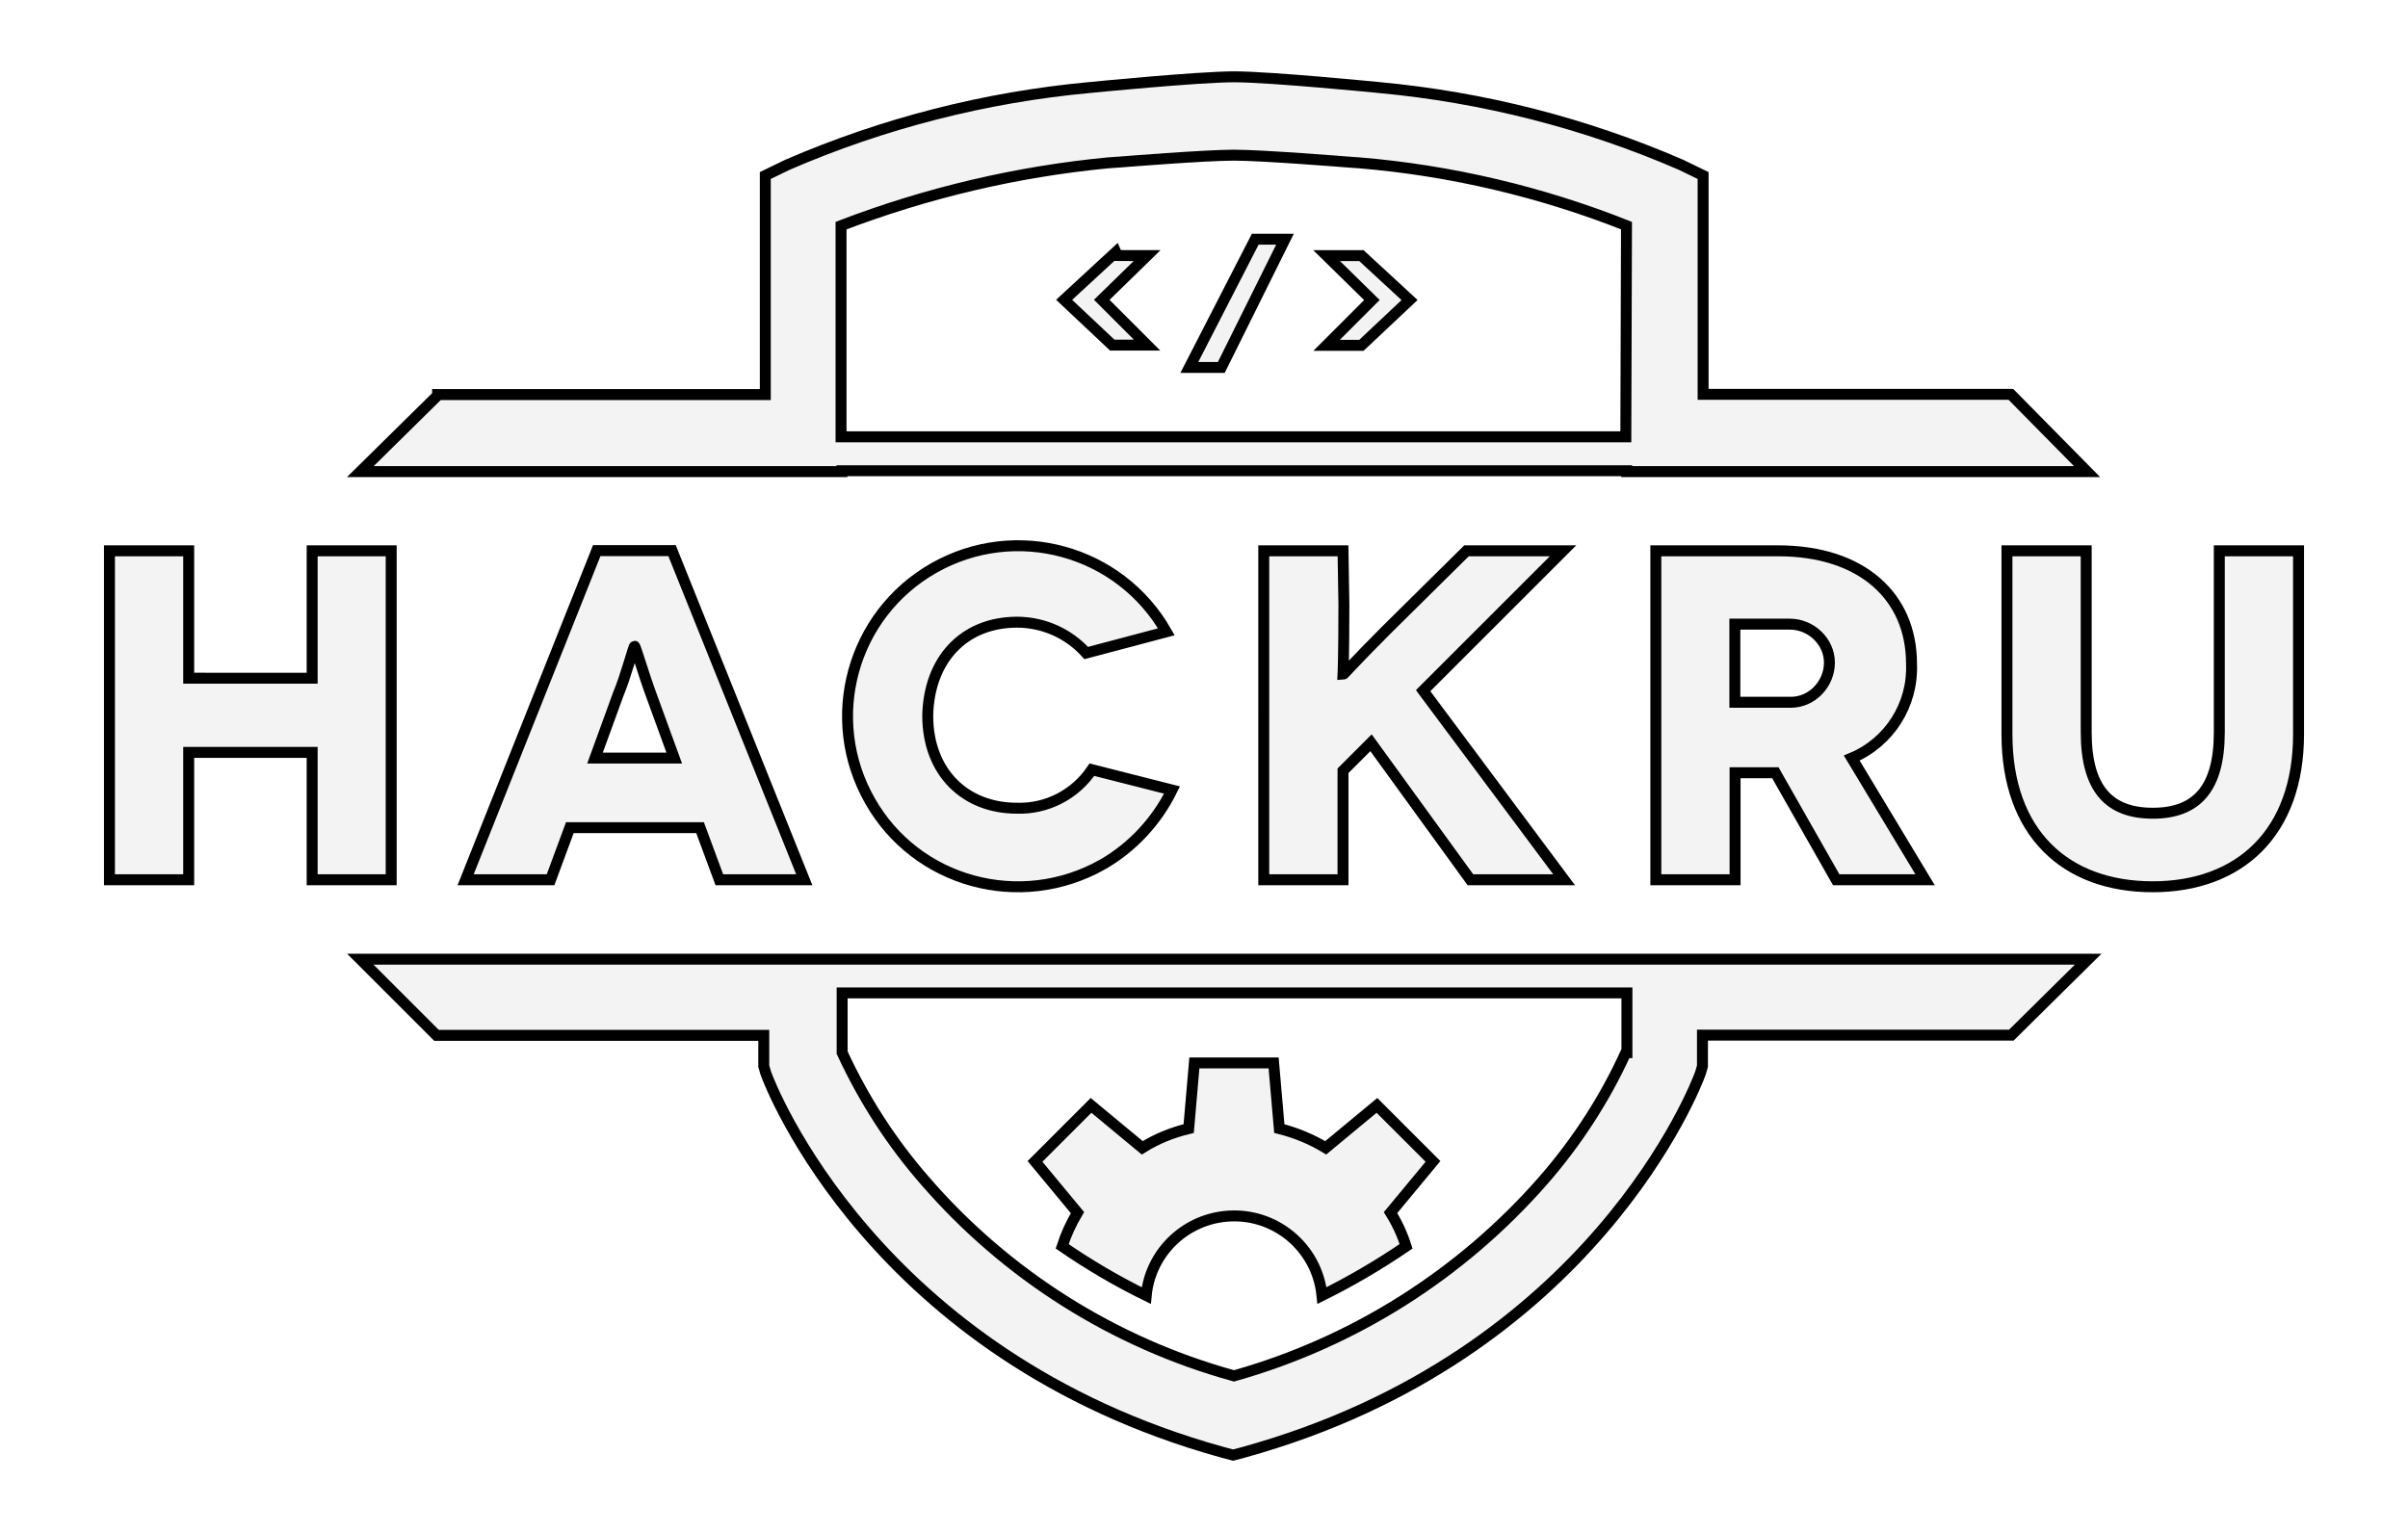 <?xml version="1.0" encoding="utf-8"?>
<!-- Generator: Adobe Illustrator 21.0.0, SVG Export Plug-In . SVG Version: 6.00 Build 0)  -->
<svg version="1.1" id="Layer_1" xmlns="http://www.w3.org/2000/svg" xmlns:xlink="http://www.w3.org/1999/xlink" x="0px" y="0px"
	 viewBox="0 0 1100 700" style="enable-background:new 0 0 1100 700;" xml:space="preserve">
<g stroke="currentColor" stroke-width="5" fill="rgba(0, 0, 0, 0.05)">
	<path class="st0" d="M918.6,180.2H778v-100l-10.1-4.9c-43.8-19-90.4-30.9-138-35.3c0,0-49.4-4.9-66.1-4.9S497.7,40,497.7,40
		c-47.6,4.4-94.1,16.3-138,35.3l-10.1,4.9v100.1H199.9v0.4l-35.3,34.8h220v-0.4h358.5v0.4h210.3L918.6,180.2z M742.7,199.6H384.2
		v-96.5c39.2-15,80.3-24.7,122.1-28.7L512,74c0,0,38.4-3.1,51.6-3.1s51.6,3.1,51.6,3.1l5.7,0.4c41.9,3.5,83,13.2,122.1,28.7
		L742.7,199.6z M492.2,554.1l-19.4-23.4l25.6-25.6l23.4,19.4c6.5-4.1,13.7-7,21.2-8.8l2.6-30h36.2l2.6,30c7.5,1.9,14.6,4.8,21.2,8.8
		l23.4-19.4l25.6,25.6l-19.4,23.4c3,4.8,5.4,10,7.1,15.4c-12.3,8.4-25.1,15.9-38.4,22.5c-2.2-22.2-21.9-38.4-44.1-36.2
		c-19.2,1.9-34.4,17.1-36.2,36.2c-13.3-6.5-26.2-14.1-38.4-22.5C486.9,564.2,489.3,559,492.2,554.1z M953.9,438.3H164.6l34.8,34.8
		h149.5v14.1l0.9,3.1c1.8,5.3,49.4,129.2,208.6,173.3l4.9,1.3l4.9-1.3c159.2-44.1,206.8-168,208.6-173.3l0.9-3.1V473h141.1
		L953.9,438.3z M742.7,481c-9.7,21.3-22.5,41-37.9,58.6c-37.4,42.7-86.4,73.7-141.1,89.1c-54.8-15.1-103.9-46.1-141.1-89.1
		c-15.4-17.6-28.1-37.4-37.9-58.6v-27.3h358.5V481H742.7z M524,116.8L503.3,137l20.7,20.7h-15.9l-22-20.7l22-20.3
		C508.1,116.8,524,116.8,524,116.8z M573.4,109.3H587l-29.1,58.6h-14.6L573.4,109.3z M621.9,116.8l22,20.3l-22,20.7H606l20.7-20.7
		L606,116.8H621.9z M212.7,402h38.8l8.8-23.8h59.5l8.8,23.8h38.8L307,251.6h-34.4L212.7,402z M289.9,295.3L289.9,295.3
		c0.4,0,4.4,13.7,7.5,22l10.6,29.1h-36.2l10.6-29.1C285.9,309,289.4,295.3,289.9,295.3z M464.5,284.3c12.1,0,23.6,5.1,31.7,14.1
		l36.6-9.7c-21.3-37.4-68.9-50.4-106.3-29.1s-50.4,68.9-29.1,106.3c21.2,37.5,68.8,50.3,106.3,29.1c13.7-7.9,24.7-19.8,31.7-34
		l-36.6-9.3c-7.7,11.4-20.7,18.1-34.4,17.6c-23.4,0-40.6-16.3-40.6-42.3C424.3,301.9,439.8,284.4,464.5,284.3L464.5,284.3z
		 M613.5,251.7h-36.2V402h36.2v-49.8l12.8-12.8l45.4,62.6h42.8l-64.4-86.4l63.9-63.9h-44.1l-36.6,36.2
		c-15.4,15.4-19.4,20.3-19.8,20.3l0,0c0,0,0.4-7.5,0.4-32.2L613.5,251.7L613.5,251.7z M873.2,303.3c0-30.9-22.9-51.6-60.8-51.6h-56
		V402h36.2v-48.9H811l27.8,48.9h40.6l-33.5-55.6C863.1,339.2,874,322,873.2,303.3z M817.6,320.9h-25.1v-35.7h25.1
		c9.7,0,18.1,7.9,18.1,17.6s-7.9,18.1-17.6,18.1H817.6z M1013.8,251.7v82.9c0,26-10.6,37-30.4,37s-30.4-11-30.4-37v-82.9h-36.2v83.8
		c0,45,26.5,69.7,66.6,69.7c39.7,0,66.6-24.7,66.6-69.7v-83.8H1013.8z M178.7,402V251.7h-36.1v58.2H86.2v-58.2H50V402h36.2v-58.2
		h56.4V402H178.7z"/>
</g>
</svg>
